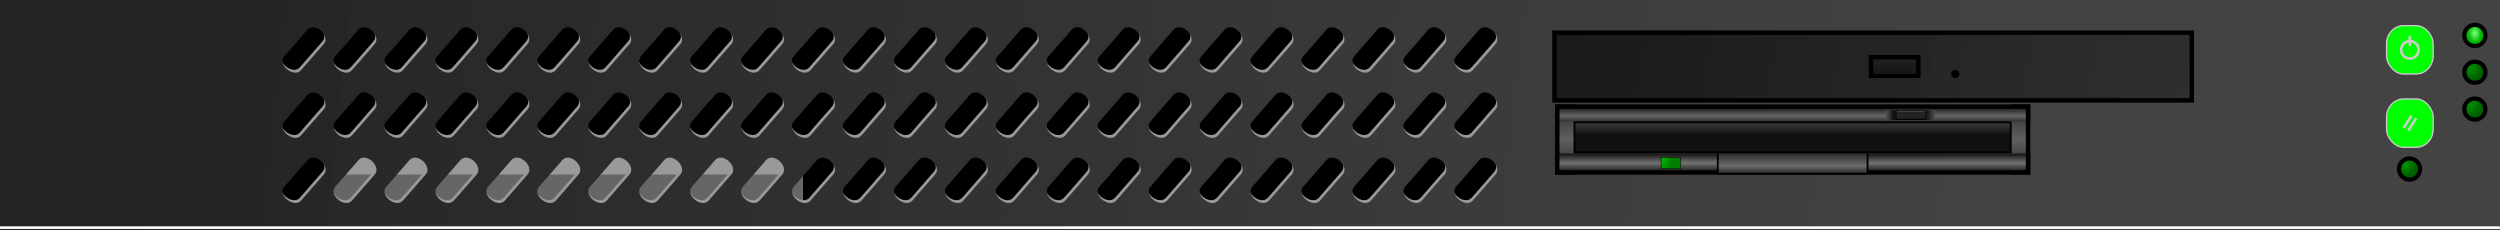 <?xml version="1.0" encoding="UTF-8" standalone="no"?>
<!-- Created with Inkscape (http://www.inkscape.org/) -->

<svg
   xmlns:dc="http://purl.org/dc/elements/1.1/"
   xmlns:cc="http://creativecommons.org/ns#"
   xmlns:rdf="http://www.w3.org/1999/02/22-rdf-syntax-ns#"
   xmlns:svg="http://www.w3.org/2000/svg"
   xmlns="http://www.w3.org/2000/svg"
   xmlns:xlink="http://www.w3.org/1999/xlink"
   xmlns:sodipodi="http://sodipodi.sourceforge.net/DTD/sodipodi-0.dtd"
   xmlns:inkscape="http://www.inkscape.org/namespaces/inkscape"
   id="svg2"
   sodipodi:docname="server_1u_front_1.svg"
   viewBox="0 0 950 87.5"
   sodipodi:version="0.32"
   version="1.0"
   inkscape:output_extension="org.inkscape.output.svg.inkscape"
   inkscape:version="0.92.3 (2405546, 2018-03-11)">
  <rect x="0" y="0" width="950" height="87.5" fill="#808080" stroke="none"/>
  <title
     id="title3152">Black 1U mini-server</title>
  <defs
     id="defs4">
    <linearGradient
       id="linearGradient6105">
      <stop
         id="stop6107"
         style="stop-color:#009200"
         offset="0" />
      <stop
         id="stop6109"
         style="stop-color:#005d00"
         offset="1" />
    </linearGradient>
    <linearGradient
       id="linearGradient6022">
      <stop
         id="stop6024"
         style="stop-color:#5d5d5d"
         offset="0" />
      <stop
         id="stop6030"
         style="stop-color:#3c3c3c;stop-opacity:.996"
         offset=".5" />
      <stop
         id="stop6026"
         style="stop-color:#1f1f1f;stop-opacity:.992"
         offset="1" />
    </linearGradient>
    <linearGradient
       id="linearGradient5723">
      <stop
         id="stop5725"
         style="stop-color:#1c1c1c"
         offset="0" />
      <stop
         id="stop5731"
         style="stop-color:#353535"
         offset=".041" />
      <stop
         id="stop5737"
         style="stop-color:#5f5f5f"
         offset=".494" />
      <stop
         id="stop5733"
         style="stop-color:#333333"
         offset=".948" />
      <stop
         id="stop5727"
         style="stop-color:#1c1c1c"
         offset="1" />
    </linearGradient>
    <linearGradient
       id="linearGradient5215">
      <stop
         id="stop5217"
         style="stop-color:#1a1a1a"
         offset="0" />
      <stop
         id="stop5233"
         style="stop-color:#1a1a1a;stop-opacity:.992"
         offset=".277" />
      <stop
         id="stop5223"
         style="stop-color:#525252;stop-opacity:.988"
         offset=".5" />
      <stop
         id="stop5225"
         style="stop-color:#1a1a1a;stop-opacity:.98"
         offset=".689" />
      <stop
         id="stop5219"
         style="stop-color:#1a1a1a;stop-opacity:.974"
         offset="1" />
    </linearGradient>
    <linearGradient
       id="linearGradient5189">
      <stop
         id="stop5191"
         style="stop-color:#282828"
         offset="0" />
      <stop
         id="stop5203"
         style="stop-color:#1a1a1a"
         offset=".446" />
      <stop
         id="stop5197"
         style="stop-color:#545454"
         offset=".577" />
      <stop
         id="stop5199"
         style="stop-color:#1a1a1a"
         offset=".723" />
      <stop
         id="stop5193"
         style="stop-color:#1a1a1a"
         offset="1" />
    </linearGradient>
    <linearGradient
       id="linearGradient4624">
      <stop
         id="stop4626"
         style="stop-color:#bfbfbf"
         offset="0" />
      <stop
         id="stop4628"
         style="stop-color:#f4f4f4"
         offset="1" />
    </linearGradient>
    <linearGradient
       id="linearGradient4632">
      <stop
         id="stop4634"
         style="stop-color:#eeeeee;stop-opacity:.957"
         offset="0" />
      <stop
         id="stop4636"
         style="stop-color:#333333"
         offset="1" />
    </linearGradient>
    <linearGradient
       id="linearGradient6215"
       y2="149.13"
       gradientUnits="userSpaceOnUse"
       x2="-337.85"
       gradientTransform="matrix(1.002,0,0,1.02,1.926,-47.431)"
       y1="70.883"
       x1="-1030.4"
       inkscape:collect="always">
      <stop
         id="stop4773"
         style="stop-color:#232323"
         offset="0" />
      <stop
         id="stop4775"
         style="stop-color:#424242;stop-opacity:.983"
         offset="1" />
    </linearGradient>
    <linearGradient
       id="linearGradient6237"
       y2="101.52"
       gradientUnits="userSpaceOnUse"
       x2="-96.48"
       gradientTransform="translate(2.7598e-5,7.246)"
       y1="26.556"
       x1="-486.42"
       inkscape:collect="always">
      <stop
         id="stop5527"
         style="stop-color:#1a1a1a"
         offset="0" />
      <stop
         id="stop5529"
         style="stop-color:#3c3c3c;stop-opacity:.983"
         offset="1" />
    </linearGradient>
    <linearGradient
       id="linearGradient6239"
       y2="-22.467"
       gradientUnits="userSpaceOnUse"
       x2="-359.71"
       gradientTransform="matrix(0.648,0,0,0.619,-129.99,58.693)"
       y1="-32.017"
       x1="-359.71"
       inkscape:collect="always">
      <stop
         id="stop5537"
         style="stop-color:#3c3c3c"
         offset="0" />
      <stop
         id="stop5559"
         style="stop-color:#212121"
         offset=".047" />
      <stop
         id="stop5543"
         style="stop-color:#1a1a1a"
         offset=".5" />
      <stop
         id="stop5545"
         style="stop-color:#181818"
         offset=".919" />
      <stop
         id="stop5539"
         style="stop-color:#282828"
         offset="1" />
    </linearGradient>
    <linearGradient
       id="linearGradient6241"
       y2="323.74"
       xlink:href="#linearGradient5723"
       gradientUnits="userSpaceOnUse"
       x2="-470.47"
       gradientTransform="translate(14.665,-178.89)"
       y1="300.76"
       x1="-470.47"
       inkscape:collect="always" />
    <linearGradient
       id="linearGradient6243"
       y2="323.74"
       xlink:href="#linearGradient5723"
       gradientUnits="userSpaceOnUse"
       x2="-470.47"
       gradientTransform="matrix(-1,0,0,1,-754.07,-178.89)"
       y1="300.76"
       x1="-470.47"
       inkscape:collect="always" />
    <linearGradient
       id="linearGradient6245"
       y2="125.11"
       gradientUnits="userSpaceOnUse"
       x2="-373.59"
       gradientTransform="translate(-1.451,-3.753)"
       y1="131.19"
       x1="-373.59"
       inkscape:collect="always">
      <stop
         id="stop5674"
         style="stop-color:#1c1c1c"
         offset="0" />
      <stop
         id="stop5680"
         style="stop-color:#666666"
         offset=".5" />
      <stop
         id="stop5676"
         style="stop-color:#1c1c1c"
         offset="1" />
    </linearGradient>
    <linearGradient
       id="linearGradient6247"
       y2="304.33"
       gradientUnits="userSpaceOnUse"
       x2="-383.48"
       gradientTransform="matrix(0.995,0,0,1,6.907,-158.79)"
       y1="297.91"
       x1="-383.48"
       inkscape:collect="always">
      <stop
         id="stop5708"
         style="stop-color:#1c1c1c"
         offset="0" />
      <stop
         id="stop5714"
         style="stop-color:#737373"
         offset=".5" />
      <stop
         id="stop5710"
         style="stop-color:#1c1c1c"
         offset="1" />
    </linearGradient>
    <linearGradient
       id="linearGradient6249"
       y2="158.56"
       gradientUnits="userSpaceOnUse"
       x2="-369.18"
       gradientTransform="translate(-0.519,-20.319)"
       y1="167.06"
       x1="-369.18"
       inkscape:collect="always">
      <stop
         id="stop5778"
         style="stop-color:#1c1c1c"
         offset="0" />
      <stop
         id="stop5794"
         style="stop-color:#6d6d6d"
         offset=".392" />
      <stop
         id="stop5780"
         style="stop-color:#252525"
         offset="1" />
    </linearGradient>
    <linearGradient
       id="linearGradient6251"
       y2="136.12"
       gradientUnits="userSpaceOnUse"
       x2="-368.23"
       gradientTransform="matrix(1.004,0,0,1,2.006,0)"
       y1="127.88"
       x1="-368.23"
       inkscape:collect="always">
      <stop
         id="stop5753"
         style="stop-color:#333333"
         offset="0" />
      <stop
         id="stop5759"
         style="stop-color:#0f0f0f"
         offset=".5" />
      <stop
         id="stop5755"
         style="stop-color:#111111"
         offset="1" />
    </linearGradient>
    <radialGradient
       id="radialGradient6253"
       gradientUnits="userSpaceOnUse"
       cy="139.48"
       cx="-419.05"
       gradientTransform="matrix(0.159,1.381,-0.863,0.099,-232.23,705.44)"
       r="3.779"
       inkscape:collect="always">
      <stop
         id="stop5817"
         style="stop-color:#00ba00"
         offset="0" />
      <stop
         id="stop5819"
         style="stop-color:#008000"
         offset="1" />
    </radialGradient>
    <linearGradient
       id="linearGradient6255"
       y2="116.09"
       gradientUnits="userSpaceOnUse"
       x2="-316.22"
       y1="116.09"
       x1="-334.97"
       inkscape:collect="always">
      <stop
         id="stop5842"
         style="stop-color:#535353"
         offset="0" />
      <stop
         id="stop5848"
         style="stop-color:#0f0f0f;stop-opacity:.984"
         offset=".148" />
      <stop
         id="stop5850"
         style="stop-color:#1a1a1a;stop-opacity:.976"
         offset=".845" />
      <stop
         id="stop5844"
         style="stop-color:#535353;stop-opacity:.965"
         offset="1" />
    </linearGradient>
    <linearGradient
       id="linearGradient6257"
       y2="117.69"
       gradientUnits="userSpaceOnUse"
       x2="-326.13"
       gradientTransform="translate(0.05,0.031)"
       y1="114.56"
       x1="-326.13"
       inkscape:collect="always">
      <stop
         id="stop5856"
         style="stop-color:#4d4d4d"
         offset="0" />
      <stop
         id="stop5862"
         style="stop-color:#232323;stop-opacity:.996"
         offset=".14" />
      <stop
         id="stop5864"
         style="stop-color:#232323;stop-opacity:.996"
         offset=".865" />
      <stop
         id="stop5858"
         style="stop-color:#000000"
         offset="1" />
    </linearGradient>
    <radialGradient
       id="radialGradient6263"
       xlink:href="#linearGradient6105"
       gradientUnits="userSpaceOnUse"
       cy="-765.37"
       cx="-789.83"
       gradientTransform="matrix(0.271,1.002,-0.965,0.261,-1314.7,225.54)"
       r="15.726"
       inkscape:collect="always" />
    <radialGradient
       id="radialGradient6265"
       gradientUnits="userSpaceOnUse"
       cy="-770.26"
       cx="-785.03"
       gradientTransform="matrix(0.019,0.788,-0.547,0.013,-1191,-134.15)"
       r="15.726"
       inkscape:collect="always">
      <stop
         id="stop6093"
         style="stop-color:#7eff7e"
         offset="0" />
      <stop
         id="stop6095"
         style="stop-color:#00b600"
         offset="1" />
    </radialGradient>
    <radialGradient
       inkscape:collect="always"
       xlink:href="#linearGradient6105"
       id="radialGradient976"
       gradientUnits="userSpaceOnUse"
       gradientTransform="matrix(0.271,1.002,-0.965,0.261,-1314.7,225.54)"
       cx="-789.83"
       cy="-765.37"
       r="15.726" />
    <radialGradient
       inkscape:collect="always"
       xlink:href="#linearGradient6105"
       id="radialGradient978"
       gradientUnits="userSpaceOnUse"
       gradientTransform="matrix(0.271,1.002,-0.965,0.261,-1314.7,225.54)"
       cx="-789.83"
       cy="-765.37"
       r="15.726" />
  </defs>
  <sodipodi:namedview
     id="base"
     fit-margin-left="0"
     inkscape:showpageshadow="false"
     inkscape:zoom="1.2084211"
     borderopacity="1.0"
     inkscape:current-layer="layer1"
     inkscape:cx="439.70675"
     inkscape:cy="-60.579334"
     inkscape:window-maximized="1"
     showgrid="false"
     fit-margin-right="0"
     inkscape:guide-bbox="true"
     showguides="true"
     bordercolor="#666666"
     inkscape:window-x="0"
     guidetolerance="10"
     objecttolerance="10"
     inkscape:window-y="0"
     fit-margin-bottom="0"
     inkscape:window-width="1920"
     inkscape:pageopacity="0.0"
     inkscape:pageshadow="2"
     pagecolor="#ffffff"
     gridtolerance="10000"
     inkscape:document-units="px"
     inkscape:window-height="1003"
     showborder="false"
     fit-margin-top="0">
    <sodipodi:guide
       id="guide4559"
       position="-361.733,628.874"
       orientation="0,1"
       inkscape:locked="false" />
  </sodipodi:namedview>
  <g
     id="layer1"
     inkscape:label="Layer 1"
     inkscape:groupmode="layer"
     transform="translate(1082.2 -17.182)">
    <g
       id="g975">
      <g
         id="g1494">
        <g
           id="g4829"
           transform="matrix(1,0,0,1.006,0,2.11)">
          <g
             id="g4030"
             transform="matrix(1,0,0,0.994,77.27,-181.33)">
            <path
               id="path3996"
               style="fill:#000000;fill-rule:evenodd"
               inkscape:connector-curvature="0"
               d="m -1063.4,197.44 v 87.5 h 483.97 v -87.5 z" />
            <g
               id="g4026">
              <rect
                 id="rect4004"
                 style="fill:#999999;fill-rule:evenodd"
                 rx="8.5"
                 ry="8.5"
                 height="35"
                 width="180"
                 y="249.94"
                 x="-1034.4" />
              <path
                 id="rect4012"
                 style="fill:#666666;fill-rule:evenodd"
                 inkscape:connector-curvature="0"
                 d="m -854.42,263.82 v 12.625 c 0,4.709 -3.791,8.5 -8.5,8.5 h -163 c -4.709,0 -8.5,-3.791 -8.5,-8.5 V 263.82" />
            </g>
          </g>
          <path
             id="path4409"
             style="fill:#999999;fill-rule:evenodd"
             inkscape:connector-curvature="0"
             d="m -986.09,14.986 v 87 h 483.97 v -87 z m 22.094,9.228 c 2.931,-0.284 6.507,3.86 4.406,6.308 l -2.188,2.486 -4.375,5.003 -2.156,2.455 c -2.569,2.863 -8.774,-1.807 -6.531,-5.034 0.072,-0.104 0.16,-0.21 0.25,-0.311 l 2.188,-2.455 4.375,-5.003 2.188,-2.486 c 0.529,-0.615 1.167,-0.898 1.844,-0.963 z m 19.344,0 c 2.931,-0.284 6.507,3.86 4.406,6.308 l -2.156,2.486 -4.375,5.003 -2.188,2.455 c -2.569,2.863 -8.743,-1.807 -6.5,-5.034 0.072,-0.104 0.16,-0.21 0.25,-0.311 l 2.156,-2.455 4.406,-5.003 2.156,-2.486 c 0.529,-0.615 1.167,-0.898 1.844,-0.963 z m 19.375,0 c 2.931,-0.284 6.507,3.86 4.406,6.308 l -2.188,2.486 -4.375,5.003 -2.156,2.455 c -2.569,2.863 -8.774,-1.807 -6.531,-5.034 0.072,-0.104 0.16,-0.21 0.25,-0.311 l 2.188,-2.455 4.375,-5.003 2.188,-2.486 c 0.529,-0.615 1.167,-0.898 1.844,-0.963 z m 19.344,0 c 2.931,-0.284 6.507,3.86 4.406,6.308 l -2.156,2.486 -4.375,5.003 -2.188,2.455 c -2.569,2.863 -8.743,-1.807 -6.5,-5.034 0.072,-0.104 0.16,-0.21 0.25,-0.311 l 2.156,-2.455 4.406,-5.003 2.156,-2.486 c 0.529,-0.615 1.167,-0.898 1.844,-0.963 z m 19.375,0 c 2.931,-0.284 6.507,3.86 4.406,6.308 l -2.188,2.486 -4.375,5.003 -2.156,2.455 c -2.569,2.863 -8.774,-1.807 -6.531,-5.034 0.072,-0.104 0.16,-0.21 0.25,-0.311 l 2.188,-2.455 4.375,-5.003 2.188,-2.486 c 0.529,-0.615 1.167,-0.898 1.844,-0.963 z m 19.344,0 c 2.931,-0.284 6.507,3.86 4.406,6.308 l -2.156,2.486 -4.375,5.003 -2.188,2.455 c -2.569,2.863 -8.743,-1.807 -6.5,-5.034 0.072,-0.104 0.16,-0.21 0.25,-0.311 l 2.156,-2.455 4.406,-5.003 2.156,-2.486 c 0.529,-0.615 1.167,-0.898 1.844,-0.963 z m 19.375,0 c 2.931,-0.284 6.507,3.86 4.406,6.308 l -2.188,2.486 -4.375,5.003 -2.156,2.455 c -2.569,2.863 -8.774,-1.807 -6.531,-5.034 0.072,-0.104 0.16,-0.21 0.25,-0.311 l 2.188,-2.455 4.375,-5.003 2.188,-2.486 c 0.529,-0.615 1.167,-0.898 1.844,-0.963 z m 19.344,0 c 2.931,-0.284 6.507,3.86 4.406,6.308 l -2.156,2.486 -4.375,5.003 -2.188,2.455 c -2.569,2.863 -8.743,-1.807 -6.5,-5.034 0.072,-0.104 0.16,-0.21 0.25,-0.311 l 2.156,-2.455 4.406,-5.003 2.156,-2.486 c 0.529,-0.615 1.167,-0.898 1.844,-0.963 z m 19.375,0 c 2.931,-0.284 6.507,3.86 4.406,6.308 l -2.188,2.486 -4.375,5.003 -2.156,2.455 c -2.569,2.863 -8.774,-1.807 -6.531,-5.034 0.072,-0.104 0.16,-0.21 0.25,-0.311 l 2.188,-2.455 4.375,-5.003 2.188,-2.486 c 0.529,-0.615 1.167,-0.898 1.844,-0.963 z m 19.344,0 c 2.931,-0.284 6.507,3.86 4.406,6.308 l -2.156,2.486 -4.375,5.003 -2.188,2.455 c -2.569,2.863 -8.743,-1.807 -6.5,-5.034 0.072,-0.104 0.16,-0.21 0.25,-0.311 l 2.156,-2.455 4.406,-5.003 2.156,-2.486 c 0.529,-0.615 1.167,-0.898 1.844,-0.963 z m 19.375,0 c 2.931,-0.284 6.507,3.86 4.406,6.308 l -2.188,2.486 -4.375,5.003 -2.156,2.455 c -2.569,2.863 -8.774,-1.807 -6.531,-5.034 0.072,-0.104 0.16,-0.21 0.25,-0.311 l 2.188,-2.455 4.375,-5.003 2.188,-2.486 c 0.529,-0.615 1.167,-0.898 1.844,-0.963 z m 19.344,0 c 2.931,-0.284 6.507,3.86 4.406,6.308 l -2.156,2.486 -4.375,5.003 -2.188,2.455 c -2.569,2.863 -8.743,-1.807 -6.5,-5.034 0.072,-0.104 0.16,-0.21 0.25,-0.311 l 2.156,-2.455 4.406,-5.003 2.156,-2.486 c 0.529,-0.615 1.167,-0.898 1.844,-0.963 z m 19.375,0 c 2.931,-0.284 6.507,3.86 4.406,6.308 l -2.188,2.486 -4.375,5.003 -2.156,2.455 c -2.569,2.863 -8.774,-1.807 -6.531,-5.034 0.072,-0.104 0.16,-0.21 0.25,-0.311 l 2.188,-2.455 4.375,-5.003 2.188,-2.486 c 0.529,-0.615 1.167,-0.898 1.844,-0.963 z m 19.344,0 c 2.931,-0.284 6.507,3.86 4.406,6.308 l -2.156,2.486 -4.375,5.003 -2.188,2.455 c -2.569,2.863 -8.743,-1.807 -6.5,-5.034 0.072,-0.104 0.16,-0.21 0.25,-0.311 l 2.156,-2.455 4.406,-5.003 2.156,-2.486 c 0.529,-0.615 1.167,-0.898 1.844,-0.963 z m 19.375,0 c 2.931,-0.284 6.507,3.86 4.406,6.308 l -2.188,2.486 -4.375,5.003 -2.156,2.455 c -2.569,2.863 -8.774,-1.807 -6.531,-5.034 0.072,-0.104 0.16,-0.21 0.25,-0.311 l 2.188,-2.455 4.375,-5.003 2.188,-2.486 c 0.529,-0.615 1.167,-0.898 1.844,-0.963 z m 19.344,0 c 2.931,-0.284 6.507,3.86 4.406,6.308 l -2.156,2.486 -4.375,5.003 -2.188,2.455 c -2.569,2.863 -8.743,-1.807 -6.5,-5.034 0.072,-0.104 0.16,-0.21 0.25,-0.311 l 2.156,-2.455 4.406,-5.003 2.156,-2.486 c 0.529,-0.615 1.167,-0.898 1.844,-0.963 z m 19.375,0 c 2.931,-0.284 6.507,3.86 4.406,6.308 l -2.188,2.486 -4.375,5.003 -2.156,2.455 c -2.569,2.863 -8.774,-1.807 -6.531,-5.034 0.072,-0.104 0.16,-0.21 0.25,-0.311 l 2.188,-2.455 4.375,-5.003 2.156,-2.486 c 0.529,-0.615 1.199,-0.898 1.875,-0.963 z m 19.344,0 c 2.931,-0.284 6.507,3.86 4.406,6.308 l -2.156,2.486 -4.375,5.003 -2.188,2.455 c -2.569,2.863 -8.743,-1.807 -6.5,-5.034 0.072,-0.104 0.16,-0.21 0.25,-0.311 l 2.156,-2.455 4.375,-5.003 2.188,-2.486 c 0.529,-0.615 1.167,-0.898 1.844,-0.963 z m 19.375,0 c 2.931,-0.284 6.507,3.86 4.406,6.308 l -2.188,2.486 -4.375,5.003 -2.156,2.455 c -2.569,2.863 -8.774,-1.807 -6.531,-5.034 0.072,-0.104 0.16,-0.21 0.25,-0.311 l 2.188,-2.455 4.375,-5.003 2.156,-2.486 c 0.529,-0.615 1.199,-0.898 1.875,-0.963 z m 19.344,0 c 2.931,-0.284 6.507,3.86 4.406,6.308 l -2.156,2.486 -4.375,5.003 -2.188,2.455 c -2.569,2.863 -8.743,-1.807 -6.5,-5.034 0.072,-0.104 0.16,-0.21 0.25,-0.311 l 2.156,-2.455 4.375,-5.003 2.188,-2.486 c 0.529,-0.615 1.167,-0.898 1.844,-0.963 z m 19.375,0 c 2.931,-0.284 6.507,3.86 4.406,6.308 l -2.188,2.486 -4.375,5.003 -2.156,2.455 c -2.569,2.863 -8.774,-1.807 -6.531,-5.034 0.072,-0.104 0.16,-0.21 0.25,-0.311 l 2.188,-2.455 4.375,-5.003 2.156,-2.486 c 0.529,-0.615 1.199,-0.898 1.875,-0.963 z m 19.344,0 c 2.931,-0.284 6.507,3.86 4.406,6.308 l -2.156,2.486 -4.375,5.003 -2.188,2.455 c -2.569,2.863 -8.743,-1.807 -6.5,-5.034 0.072,-0.104 0.16,-0.21 0.25,-0.311 l 2.156,-2.455 4.375,-5.003 2.188,-2.486 c 0.529,-0.615 1.167,-0.898 1.844,-0.963 z m 19.375,0 c 2.931,-0.284 6.507,3.86 4.406,6.308 l -2.188,2.486 -4.375,5.003 -2.156,2.455 c -2.569,2.863 -8.774,-1.807 -6.531,-5.034 0.072,-0.104 0.16,-0.21 0.25,-0.311 l 2.188,-2.455 4.375,-5.003 2.156,-2.486 c 0.529,-0.615 1.199,-0.898 1.875,-0.963 z m 19.344,0 c 2.931,-0.284 6.507,3.86 4.406,6.308 l -2.156,2.486 -4.375,5.003 -2.188,2.455 c -2.569,2.863 -8.743,-1.807 -6.5,-5.034 0.072,-0.104 0.16,-0.21 0.25,-0.311 l 2.156,-2.455 4.375,-5.003 2.188,-2.486 c 0.529,-0.615 1.167,-0.898 1.844,-0.963 z m -445.25,24.609 c 2.931,-0.284 6.507,3.891 4.406,6.339 l -2.188,2.455 -4.375,5.003 -2.156,2.486 c -2.569,2.863 -8.774,-1.838 -6.531,-5.065 0.072,-0.104 0.16,-0.179 0.25,-0.28 l 2.188,-2.486 4.375,-5.003 2.188,-2.455 c 0.529,-0.616 1.167,-0.929 1.844,-0.994 z m 19.344,0 c 2.931,-0.284 6.507,3.891 4.406,6.339 l -2.156,2.455 -4.375,5.003 -2.188,2.486 c -2.569,2.863 -8.743,-1.838 -6.5,-5.065 0.072,-0.104 0.16,-0.179 0.25,-0.28 l 2.156,-2.486 4.406,-5.003 2.156,-2.455 c 0.529,-0.616 1.167,-0.929 1.844,-0.994 z m 19.375,0 c 2.931,-0.284 6.507,3.891 4.406,6.339 l -2.188,2.455 -4.375,5.003 -2.156,2.486 c -2.569,2.863 -8.774,-1.838 -6.531,-5.065 0.072,-0.104 0.16,-0.179 0.25,-0.28 l 2.188,-2.486 4.375,-5.003 2.188,-2.455 c 0.529,-0.616 1.167,-0.929 1.844,-0.994 z m 19.344,0 c 2.931,-0.284 6.507,3.891 4.406,6.339 l -2.156,2.455 -4.375,5.003 -2.188,2.486 c -2.569,2.863 -8.743,-1.838 -6.5,-5.065 0.072,-0.104 0.16,-0.179 0.25,-0.28 l 2.156,-2.486 4.406,-5.003 2.156,-2.455 c 0.529,-0.616 1.167,-0.929 1.844,-0.994 z m 19.375,0 c 2.931,-0.284 6.507,3.891 4.406,6.339 l -2.188,2.455 -4.375,5.003 -2.156,2.486 c -2.569,2.863 -8.774,-1.838 -6.531,-5.065 0.072,-0.104 0.16,-0.179 0.25,-0.28 l 2.188,-2.486 4.375,-5.003 2.188,-2.455 c 0.529,-0.616 1.167,-0.929 1.844,-0.994 z m 19.344,0 c 2.931,-0.284 6.507,3.891 4.406,6.339 l -2.156,2.455 -4.375,5.003 -2.188,2.486 c -2.569,2.863 -8.743,-1.838 -6.5,-5.065 0.072,-0.104 0.16,-0.179 0.25,-0.28 l 2.156,-2.486 4.406,-5.003 2.156,-2.455 c 0.529,-0.616 1.167,-0.929 1.844,-0.994 z m 19.375,0 c 2.931,-0.284 6.507,3.891 4.406,6.339 l -2.188,2.455 -4.375,5.003 -2.156,2.486 c -2.569,2.863 -8.774,-1.838 -6.531,-5.065 0.072,-0.104 0.16,-0.179 0.25,-0.28 l 2.188,-2.486 4.375,-5.003 2.188,-2.455 c 0.529,-0.616 1.167,-0.929 1.844,-0.994 z m 19.344,0 c 2.931,-0.284 6.507,3.891 4.406,6.339 l -2.156,2.455 -4.375,5.003 -2.188,2.486 c -2.569,2.863 -8.743,-1.838 -6.5,-5.065 0.072,-0.104 0.16,-0.179 0.25,-0.28 l 2.156,-2.486 4.406,-5.003 2.156,-2.455 c 0.529,-0.616 1.167,-0.929 1.844,-0.994 z m 19.375,0 c 2.931,-0.284 6.507,3.891 4.406,6.339 l -2.188,2.455 -4.375,5.003 -2.156,2.486 c -2.569,2.863 -8.774,-1.838 -6.531,-5.065 0.072,-0.104 0.16,-0.179 0.25,-0.28 l 2.188,-2.486 4.375,-5.003 2.188,-2.455 c 0.529,-0.616 1.167,-0.929 1.844,-0.994 z m 19.344,0 c 2.931,-0.284 6.507,3.891 4.406,6.339 l -2.156,2.455 -4.375,5.003 -2.188,2.486 c -2.569,2.863 -8.743,-1.838 -6.5,-5.065 0.072,-0.104 0.16,-0.179 0.25,-0.28 l 2.156,-2.486 4.406,-5.003 2.156,-2.455 c 0.529,-0.616 1.167,-0.929 1.844,-0.994 z m 19.375,0 c 2.931,-0.284 6.507,3.891 4.406,6.339 l -2.188,2.455 -4.375,5.003 -2.156,2.486 c -2.569,2.863 -8.774,-1.838 -6.531,-5.065 0.072,-0.104 0.16,-0.179 0.25,-0.28 l 2.188,-2.486 4.375,-5.003 2.188,-2.455 c 0.529,-0.616 1.167,-0.929 1.844,-0.994 z m 19.344,0 c 2.931,-0.284 6.507,3.891 4.406,6.339 l -2.156,2.455 -4.375,5.003 -2.188,2.486 c -2.569,2.863 -8.743,-1.838 -6.5,-5.065 0.072,-0.104 0.16,-0.179 0.25,-0.28 l 2.156,-2.486 4.406,-5.003 2.156,-2.455 c 0.529,-0.616 1.167,-0.929 1.844,-0.994 z m 19.375,0 c 2.931,-0.284 6.507,3.891 4.406,6.339 l -2.188,2.455 -4.375,5.003 -2.156,2.486 c -2.569,2.863 -8.774,-1.838 -6.531,-5.065 0.072,-0.104 0.16,-0.179 0.25,-0.28 l 2.188,-2.486 4.375,-5.003 2.188,-2.455 c 0.529,-0.616 1.167,-0.929 1.844,-0.994 z m 19.344,0 c 2.931,-0.284 6.507,3.891 4.406,6.339 l -2.156,2.455 -4.375,5.003 -2.188,2.486 c -2.569,2.863 -8.743,-1.838 -6.5,-5.065 0.072,-0.104 0.16,-0.179 0.25,-0.28 l 2.156,-2.486 4.406,-5.003 2.156,-2.455 c 0.529,-0.616 1.167,-0.929 1.844,-0.994 z m 19.375,0 c 2.931,-0.284 6.507,3.891 4.406,6.339 l -2.188,2.455 -4.375,5.003 -2.156,2.486 c -2.569,2.863 -8.774,-1.838 -6.531,-5.065 0.072,-0.104 0.16,-0.179 0.25,-0.28 l 2.188,-2.486 4.375,-5.003 2.188,-2.455 c 0.529,-0.616 1.167,-0.929 1.844,-0.994 z m 19.344,0 c 2.931,-0.284 6.507,3.891 4.406,6.339 l -2.156,2.455 -4.375,5.003 -2.188,2.486 c -2.569,2.863 -8.743,-1.838 -6.5,-5.065 0.072,-0.104 0.16,-0.179 0.25,-0.28 l 2.156,-2.486 4.406,-5.003 2.156,-2.455 c 0.529,-0.616 1.167,-0.929 1.844,-0.994 z m 19.375,0 c 2.931,-0.284 6.507,3.891 4.406,6.339 l -2.188,2.455 -4.375,5.003 -2.156,2.486 c -2.569,2.863 -8.774,-1.838 -6.531,-5.065 0.072,-0.104 0.16,-0.179 0.25,-0.28 l 2.188,-2.486 4.375,-5.003 2.156,-2.455 c 0.529,-0.616 1.199,-0.929 1.875,-0.994 z m 19.344,0 c 2.931,-0.284 6.507,3.891 4.406,6.339 l -2.156,2.455 -4.375,5.003 -2.188,2.486 c -2.569,2.863 -8.743,-1.838 -6.5,-5.065 0.072,-0.104 0.16,-0.179 0.25,-0.28 l 2.156,-2.486 4.375,-5.003 2.188,-2.455 c 0.529,-0.616 1.167,-0.929 1.844,-0.994 z m 19.375,0 c 2.931,-0.284 6.507,3.891 4.406,6.339 l -2.188,2.455 -4.375,5.003 -2.156,2.486 c -2.569,2.863 -8.774,-1.838 -6.531,-5.065 0.072,-0.104 0.16,-0.179 0.25,-0.28 l 2.188,-2.486 4.375,-5.003 2.156,-2.455 c 0.529,-0.616 1.199,-0.929 1.875,-0.994 z m 19.344,0 c 2.931,-0.284 6.507,3.891 4.406,6.339 l -2.156,2.455 -4.375,5.003 -2.188,2.486 c -2.569,2.863 -8.743,-1.838 -6.5,-5.065 0.072,-0.104 0.16,-0.179 0.25,-0.28 l 2.156,-2.486 4.375,-5.003 2.188,-2.455 c 0.529,-0.616 1.167,-0.929 1.844,-0.994 z m 19.375,0 c 2.931,-0.284 6.507,3.891 4.406,6.339 l -2.188,2.455 -4.375,5.003 -2.156,2.486 c -2.569,2.863 -8.774,-1.838 -6.531,-5.065 0.072,-0.104 0.16,-0.179 0.25,-0.28 l 2.188,-2.486 4.375,-5.003 2.156,-2.455 c 0.529,-0.616 1.199,-0.929 1.875,-0.994 z m 19.344,0 c 2.931,-0.284 6.507,3.891 4.406,6.339 l -2.156,2.455 -4.375,5.003 -2.188,2.486 c -2.569,2.863 -8.743,-1.838 -6.5,-5.065 0.072,-0.104 0.16,-0.179 0.25,-0.28 l 2.156,-2.486 4.375,-5.003 2.188,-2.455 c 0.529,-0.616 1.167,-0.929 1.844,-0.994 z m 19.375,0 c 2.931,-0.284 6.507,3.891 4.406,6.339 l -2.188,2.455 -4.375,5.003 -2.156,2.486 c -2.569,2.863 -8.774,-1.838 -6.531,-5.065 0.072,-0.104 0.16,-0.179 0.25,-0.28 l 2.188,-2.486 4.375,-5.003 2.156,-2.455 c 0.529,-0.616 1.199,-0.929 1.875,-0.994 z m 19.344,0 c 2.931,-0.284 6.507,3.891 4.406,6.339 l -2.156,2.455 -4.375,5.003 -2.188,2.486 c -2.569,2.863 -8.743,-1.838 -6.5,-5.065 0.072,-0.104 0.16,-0.179 0.25,-0.28 l 2.156,-2.486 4.375,-5.003 2.188,-2.455 c 0.529,-0.616 1.167,-0.929 1.844,-0.994 z m -445.25,24.64 c 2.931,-0.284 6.507,3.86 4.406,6.308 l -2.188,2.486 -4.375,5.003 -2.156,2.455 c -2.569,2.863 -8.774,-1.807 -6.531,-5.034 0.072,-0.104 0.16,-0.21 0.25,-0.311 l 2.188,-2.455 4.375,-5.003 2.188,-2.486 c 0.529,-0.616 1.167,-0.898 1.844,-0.963 z m 19.344,0 c 2.931,-0.284 6.507,3.86 4.406,6.308 l -2.156,2.486 -4.375,5.003 -2.188,2.455 c -2.569,2.863 -8.743,-1.807 -6.5,-5.034 0.072,-0.104 0.16,-0.21 0.25,-0.311 l 2.156,-2.455 4.406,-5.003 2.156,-2.486 c 0.529,-0.616 1.167,-0.898 1.844,-0.963 z m 19.375,0 c 2.931,-0.284 6.507,3.86 4.406,6.308 l -2.188,2.486 -4.375,5.003 -2.156,2.455 c -2.569,2.863 -8.774,-1.807 -6.531,-5.034 0.072,-0.104 0.16,-0.21 0.25,-0.311 l 2.188,-2.455 4.375,-5.003 2.188,-2.486 c 0.529,-0.616 1.167,-0.898 1.844,-0.963 z m 19.344,0 c 2.931,-0.284 6.507,3.86 4.406,6.308 l -2.156,2.486 -4.375,5.003 -2.188,2.455 c -2.569,2.863 -8.743,-1.807 -6.5,-5.034 0.072,-0.104 0.16,-0.21 0.25,-0.311 l 2.156,-2.455 4.406,-5.003 2.156,-2.486 c 0.529,-0.616 1.167,-0.898 1.844,-0.963 z m 19.375,0 c 2.931,-0.284 6.507,3.86 4.406,6.308 l -2.188,2.486 -4.375,5.003 -2.156,2.455 c -2.569,2.863 -8.774,-1.807 -6.531,-5.034 0.072,-0.104 0.16,-0.21 0.25,-0.311 l 2.188,-2.455 4.375,-5.003 2.188,-2.486 c 0.529,-0.616 1.167,-0.898 1.844,-0.963 z m 19.344,0 c 2.931,-0.284 6.507,3.86 4.406,6.308 l -2.156,2.486 -4.375,5.003 -2.188,2.455 c -2.569,2.863 -8.743,-1.807 -6.5,-5.034 0.072,-0.104 0.16,-0.21 0.25,-0.311 l 2.156,-2.455 4.406,-5.003 2.156,-2.486 c 0.529,-0.616 1.167,-0.898 1.844,-0.963 z m 19.375,0 c 2.931,-0.284 6.507,3.86 4.406,6.308 l -2.188,2.486 -4.375,5.003 -2.156,2.455 c -2.569,2.863 -8.774,-1.807 -6.531,-5.034 0.072,-0.104 0.16,-0.21 0.25,-0.311 l 2.188,-2.455 4.375,-5.003 2.188,-2.486 c 0.529,-0.616 1.167,-0.898 1.844,-0.963 z m 19.344,0 c 2.931,-0.284 6.507,3.86 4.406,6.308 l -2.156,2.486 -4.375,5.003 -2.188,2.455 c -2.569,2.863 -8.743,-1.807 -6.5,-5.034 0.072,-0.104 0.16,-0.21 0.25,-0.311 l 2.156,-2.455 4.406,-5.003 2.156,-2.486 c 0.529,-0.616 1.167,-0.898 1.844,-0.963 z m 19.375,0 c 2.931,-0.284 6.507,3.86 4.406,6.308 l -2.188,2.486 -4.375,5.003 -2.156,2.455 c -2.569,2.863 -8.774,-1.807 -6.531,-5.034 0.072,-0.104 0.16,-0.21 0.25,-0.311 l 2.188,-2.455 4.375,-5.003 2.188,-2.486 c 0.529,-0.616 1.167,-0.898 1.844,-0.963 z m 19.344,0 c 2.931,-0.284 6.507,3.86 4.406,6.308 l -2.156,2.486 -4.375,5.003 -2.188,2.455 c -2.569,2.863 -8.743,-1.807 -6.5,-5.034 0.072,-0.104 0.16,-0.21 0.25,-0.311 l 2.156,-2.455 4.406,-5.003 2.156,-2.486 c 0.529,-0.616 1.167,-0.898 1.844,-0.963 z m 19.375,0 c 2.931,-0.284 6.507,3.86 4.406,6.308 l -2.188,2.486 -4.375,5.003 -2.156,2.455 c -2.569,2.863 -8.774,-1.807 -6.531,-5.034 0.072,-0.104 0.16,-0.21 0.25,-0.311 l 2.188,-2.455 4.375,-5.003 2.188,-2.486 c 0.529,-0.616 1.167,-0.898 1.844,-0.963 z m 19.344,0 c 2.931,-0.284 6.507,3.86 4.406,6.308 l -2.156,2.486 -4.375,5.003 -2.188,2.455 c -2.569,2.863 -8.743,-1.807 -6.5,-5.034 0.072,-0.104 0.16,-0.21 0.25,-0.311 l 2.156,-2.455 4.406,-5.003 2.156,-2.486 c 0.529,-0.616 1.167,-0.898 1.844,-0.963 z m 19.375,0 c 2.931,-0.284 6.507,3.86 4.406,6.308 l -2.188,2.486 -4.375,5.003 -2.156,2.455 c -2.569,2.863 -8.774,-1.807 -6.531,-5.034 0.072,-0.104 0.16,-0.21 0.25,-0.311 l 2.188,-2.455 4.375,-5.003 2.188,-2.486 c 0.529,-0.616 1.167,-0.898 1.844,-0.963 z m 19.344,0 c 2.931,-0.284 6.507,3.86 4.406,6.308 l -2.156,2.486 -4.375,5.003 -2.188,2.455 c -2.569,2.863 -8.743,-1.807 -6.5,-5.034 0.072,-0.104 0.16,-0.21 0.25,-0.311 l 2.156,-2.455 4.406,-5.003 2.156,-2.486 c 0.529,-0.616 1.167,-0.898 1.844,-0.963 z m 19.375,0 c 2.931,-0.284 6.507,3.86 4.406,6.308 l -2.188,2.486 -4.375,5.003 -2.156,2.455 c -2.569,2.863 -8.774,-1.807 -6.531,-5.034 0.072,-0.104 0.16,-0.21 0.25,-0.311 l 2.188,-2.455 4.375,-5.003 2.188,-2.486 c 0.529,-0.616 1.167,-0.898 1.844,-0.963 z m 19.344,0 c 2.931,-0.284 6.507,3.86 4.406,6.308 l -2.156,2.486 -4.375,5.003 -2.188,2.455 c -2.569,2.863 -8.743,-1.807 -6.5,-5.034 0.072,-0.104 0.16,-0.21 0.25,-0.311 l 2.156,-2.455 4.406,-5.003 2.156,-2.486 c 0.529,-0.616 1.167,-0.898 1.844,-0.963 z m 19.375,0 c 2.931,-0.284 6.507,3.86 4.406,6.308 l -2.188,2.486 -4.375,5.003 -2.156,2.455 c -2.569,2.863 -8.774,-1.807 -6.531,-5.034 0.072,-0.104 0.16,-0.21 0.25,-0.311 l 2.188,-2.455 4.375,-5.003 2.156,-2.486 c 0.529,-0.616 1.199,-0.898 1.875,-0.963 z m 19.344,0 c 2.931,-0.284 6.507,3.86 4.406,6.308 l -2.156,2.486 -4.375,5.003 -2.188,2.455 c -2.569,2.863 -8.743,-1.807 -6.5,-5.034 0.072,-0.104 0.16,-0.21 0.25,-0.311 l 2.156,-2.455 4.375,-5.003 2.188,-2.486 c 0.529,-0.616 1.167,-0.898 1.844,-0.963 z m 19.375,0 c 2.931,-0.284 6.507,3.86 4.406,6.308 l -2.188,2.486 -4.375,5.003 -2.156,2.455 c -2.569,2.863 -8.774,-1.807 -6.531,-5.034 0.072,-0.104 0.16,-0.21 0.25,-0.311 l 2.188,-2.455 4.375,-5.003 2.156,-2.486 c 0.529,-0.616 1.199,-0.898 1.875,-0.963 z m 19.344,0 c 2.931,-0.284 6.507,3.86 4.406,6.308 l -2.156,2.486 -4.375,5.003 -2.188,2.455 c -2.569,2.863 -8.743,-1.807 -6.5,-5.034 0.072,-0.104 0.16,-0.21 0.25,-0.311 l 2.156,-2.455 4.375,-5.003 2.188,-2.486 c 0.529,-0.616 1.167,-0.898 1.844,-0.963 z m 19.375,0 c 2.931,-0.284 6.507,3.86 4.406,6.308 l -2.188,2.486 -4.375,5.003 -2.156,2.455 c -2.569,2.863 -8.774,-1.807 -6.531,-5.034 0.072,-0.104 0.16,-0.21 0.25,-0.311 l 2.188,-2.455 4.375,-5.003 2.156,-2.486 c 0.529,-0.616 1.199,-0.898 1.875,-0.963 z m 19.344,0 c 2.931,-0.284 6.507,3.86 4.406,6.308 l -2.156,2.486 -4.375,5.003 -2.188,2.455 c -2.569,2.863 -8.743,-1.807 -6.5,-5.034 0.072,-0.104 0.16,-0.21 0.25,-0.311 l 2.156,-2.455 4.375,-5.003 2.188,-2.486 c 0.529,-0.616 1.167,-0.898 1.844,-0.963 z m 19.375,0 c 2.931,-0.284 6.507,3.86 4.406,6.308 l -2.188,2.486 -4.375,5.003 -2.156,2.455 c -2.569,2.863 -8.774,-1.807 -6.531,-5.034 0.072,-0.104 0.16,-0.21 0.25,-0.311 l 2.188,-2.455 4.375,-5.003 2.156,-2.486 c 0.529,-0.616 1.199,-0.898 1.875,-0.963 z m 19.344,0 c 2.931,-0.284 6.507,3.86 4.406,6.308 l -2.156,2.486 -4.375,5.003 -2.188,2.455 c -2.569,2.863 -8.743,-1.807 -6.5,-5.034 0.072,-0.104 0.16,-0.21 0.25,-0.311 l 2.156,-2.455 4.375,-5.003 2.188,-2.486 c 0.529,-0.616 1.167,-0.898 1.844,-0.963 z" />
        </g>
        <path
           id="path4993"
           style="fill:url(#linearGradient6215);fill-rule:evenodd"
           inkscape:connector-curvature="0"
           d="m -1082.2,17.182 v 87.5 h 950 v -87.5 z m 118.66,10.375 c 2.931,-0.286 6.507,3.882 4.406,6.344 l -2.188,2.5 -4.375,5.031 -2.156,2.469 c -2.569,2.879 -8.774,-1.817 -6.531,-5.062 0.072,-0.105 0.16,-0.211 0.25,-0.312 l 2.188,-2.469 4.375,-5.031 2.188,-2.5 c 0.529,-0.619 1.167,-0.903 1.844,-0.969 z m 19.344,0 c 2.931,-0.286 6.507,3.882 4.406,6.344 l -2.156,2.5 -4.375,5.031 -2.188,2.469 c -2.569,2.879 -8.743,-1.817 -6.5,-5.062 0.072,-0.105 0.16,-0.211 0.25,-0.312 l 2.156,-2.469 4.406,-5.031 2.156,-2.5 c 0.529,-0.619 1.167,-0.903 1.844,-0.969 z m 19.375,0 c 2.931,-0.286 6.507,3.882 4.406,6.344 l -2.188,2.5 -4.375,5.031 -2.156,2.469 c -2.569,2.879 -8.774,-1.817 -6.531,-5.062 0.072,-0.105 0.16,-0.211 0.25,-0.312 l 2.188,-2.469 4.375,-5.031 2.188,-2.5 c 0.529,-0.619 1.167,-0.903 1.844,-0.969 z m 19.344,0 c 2.931,-0.286 6.507,3.882 4.406,6.344 l -2.156,2.5 -4.375,5.031 -2.188,2.469 c -2.569,2.879 -8.743,-1.817 -6.5,-5.062 0.072,-0.105 0.16,-0.211 0.25,-0.312 l 2.156,-2.469 4.406,-5.031 2.156,-2.5 c 0.529,-0.619 1.167,-0.903 1.844,-0.969 z m 19.375,0 c 2.931,-0.286 6.507,3.882 4.406,6.344 l -2.188,2.5 -4.375,5.031 -2.156,2.469 c -2.569,2.879 -8.774,-1.817 -6.531,-5.062 0.072,-0.105 0.16,-0.211 0.25,-0.312 l 2.188,-2.469 4.375,-5.031 2.188,-2.5 c 0.529,-0.619 1.167,-0.903 1.844,-0.969 z m 19.344,0 c 2.931,-0.286 6.507,3.882 4.406,6.344 l -2.156,2.5 -4.375,5.031 -2.188,2.469 c -2.569,2.879 -8.743,-1.817 -6.5,-5.062 0.072,-0.105 0.16,-0.211 0.25,-0.312 l 2.156,-2.469 4.406,-5.031 2.156,-2.5 c 0.529,-0.619 1.167,-0.903 1.844,-0.969 z m 19.375,0 c 2.931,-0.286 6.507,3.882 4.406,6.344 l -2.188,2.5 -4.375,5.031 -2.156,2.469 c -2.569,2.879 -8.774,-1.817 -6.531,-5.062 0.072,-0.105 0.16,-0.211 0.25,-0.312 l 2.188,-2.469 4.375,-5.031 2.188,-2.5 c 0.529,-0.619 1.167,-0.903 1.844,-0.969 z m 19.344,0 c 2.931,-0.286 6.507,3.882 4.406,6.344 l -2.156,2.5 -4.375,5.031 -2.188,2.469 c -2.569,2.879 -8.743,-1.817 -6.5,-5.062 0.072,-0.105 0.16,-0.211 0.25,-0.312 l 2.156,-2.469 4.406,-5.031 2.156,-2.5 c 0.529,-0.619 1.167,-0.903 1.844,-0.969 z m 19.375,0 c 2.931,-0.286 6.507,3.882 4.406,6.344 l -2.188,2.5 -4.375,5.031 -2.156,2.469 c -2.569,2.879 -8.774,-1.817 -6.531,-5.062 0.072,-0.105 0.16,-0.211 0.25,-0.312 l 2.188,-2.469 4.375,-5.031 2.188,-2.5 c 0.529,-0.619 1.167,-0.903 1.844,-0.969 z m 19.344,0 c 2.931,-0.286 6.507,3.882 4.406,6.344 l -2.156,2.5 -4.375,5.031 -2.188,2.469 c -2.569,2.879 -8.743,-1.817 -6.5,-5.062 0.072,-0.105 0.16,-0.211 0.25,-0.312 l 2.156,-2.469 4.406,-5.031 2.156,-2.5 c 0.529,-0.619 1.167,-0.903 1.844,-0.969 z m 19.375,0 c 2.931,-0.286 6.507,3.882 4.406,6.344 l -2.188,2.5 -4.375,5.031 -2.156,2.469 c -2.569,2.879 -8.774,-1.817 -6.531,-5.062 0.072,-0.105 0.16,-0.211 0.25,-0.312 l 2.188,-2.469 4.375,-5.031 2.188,-2.5 c 0.529,-0.619 1.167,-0.903 1.844,-0.969 z m 19.344,0 c 2.931,-0.286 6.507,3.882 4.406,6.344 l -2.156,2.5 -4.375,5.031 -2.188,2.469 c -2.569,2.879 -8.743,-1.817 -6.5,-5.062 0.072,-0.105 0.16,-0.211 0.25,-0.312 l 2.156,-2.469 4.406,-5.031 2.156,-2.5 c 0.529,-0.619 1.167,-0.903 1.844,-0.969 z m 19.375,0 c 2.931,-0.286 6.507,3.882 4.406,6.344 l -2.188,2.5 -4.375,5.031 -2.156,2.469 c -2.569,2.879 -8.774,-1.817 -6.531,-5.062 0.072,-0.105 0.16,-0.211 0.25,-0.312 l 2.188,-2.469 4.375,-5.031 2.188,-2.5 c 0.529,-0.619 1.167,-0.903 1.844,-0.969 z m 19.344,0 c 2.931,-0.286 6.507,3.882 4.406,6.344 l -2.156,2.5 -4.375,5.031 -2.188,2.469 c -2.569,2.879 -8.743,-1.817 -6.5,-5.062 0.072,-0.105 0.16,-0.211 0.25,-0.312 l 2.156,-2.469 4.406,-5.031 2.156,-2.5 c 0.529,-0.619 1.167,-0.903 1.844,-0.969 z m 19.375,0 c 2.931,-0.286 6.507,3.882 4.406,6.344 l -2.188,2.5 -4.375,5.031 -2.156,2.469 c -2.569,2.879 -8.774,-1.817 -6.531,-5.062 0.072,-0.105 0.16,-0.211 0.25,-0.312 l 2.188,-2.469 4.375,-5.031 2.188,-2.5 c 0.529,-0.619 1.167,-0.903 1.844,-0.969 z m 19.344,0 c 2.931,-0.286 6.507,3.882 4.406,6.344 l -2.156,2.5 -4.375,5.031 -2.188,2.469 c -2.569,2.879 -8.743,-1.817 -6.5,-5.062 0.072,-0.105 0.16,-0.211 0.25,-0.312 l 2.156,-2.469 4.406,-5.031 2.156,-2.5 c 0.529,-0.619 1.167,-0.903 1.844,-0.969 z m 19.375,0 c 2.931,-0.286 6.507,3.882 4.406,6.344 l -2.188,2.5 -4.375,5.031 -2.156,2.469 c -2.569,2.879 -8.774,-1.817 -6.531,-5.062 0.072,-0.105 0.16,-0.211 0.25,-0.312 l 2.188,-2.469 4.375,-5.031 2.156,-2.5 c 0.529,-0.619 1.199,-0.903 1.875,-0.969 z m 19.344,0 c 2.931,-0.286 6.507,3.882 4.406,6.344 l -2.156,2.5 -4.375,5.031 -2.188,2.469 c -2.569,2.879 -8.743,-1.817 -6.5,-5.062 0.072,-0.105 0.16,-0.211 0.25,-0.312 l 2.156,-2.469 4.375,-5.031 2.188,-2.5 c 0.529,-0.619 1.167,-0.903 1.844,-0.969 z m 19.375,0 c 2.931,-0.286 6.507,3.882 4.406,6.344 l -2.188,2.5 -4.375,5.031 -2.156,2.469 c -2.569,2.879 -8.774,-1.817 -6.531,-5.062 0.072,-0.105 0.16,-0.211 0.25,-0.312 l 2.188,-2.469 4.375,-5.031 2.156,-2.5 c 0.529,-0.619 1.199,-0.903 1.875,-0.969 z m 19.344,0 c 2.931,-0.286 6.507,3.882 4.406,6.344 l -2.156,2.5 -4.375,5.031 -2.188,2.469 c -2.569,2.879 -8.743,-1.817 -6.5,-5.062 0.072,-0.105 0.16,-0.211 0.25,-0.312 l 2.156,-2.469 4.375,-5.031 2.188,-2.5 c 0.529,-0.619 1.167,-0.903 1.844,-0.969 z m 19.375,0 c 2.931,-0.286 6.507,3.882 4.406,6.344 l -2.188,2.5 -4.375,5.031 -2.156,2.469 c -2.569,2.879 -8.774,-1.817 -6.531,-5.062 0.072,-0.105 0.16,-0.211 0.25,-0.312 l 2.188,-2.469 4.375,-5.031 2.156,-2.5 c 0.529,-0.619 1.199,-0.903 1.875,-0.969 z m 19.344,0 c 2.931,-0.286 6.507,3.882 4.406,6.344 l -2.156,2.5 -4.375,5.031 -2.188,2.469 c -2.569,2.879 -8.743,-1.817 -6.5,-5.062 0.072,-0.105 0.16,-0.211 0.25,-0.312 l 2.156,-2.469 4.375,-5.031 2.188,-2.5 c 0.529,-0.619 1.167,-0.903 1.844,-0.969 z m 19.375,0 c 2.931,-0.286 6.507,3.882 4.406,6.344 l -2.188,2.5 -4.375,5.031 -2.156,2.469 c -2.569,2.879 -8.774,-1.817 -6.531,-5.062 0.072,-0.105 0.16,-0.211 0.25,-0.312 l 2.188,-2.469 4.375,-5.031 2.156,-2.5 c 0.529,-0.619 1.199,-0.903 1.875,-0.969 z m 19.344,0 c 2.931,-0.286 6.507,3.882 4.406,6.344 l -2.156,2.5 -4.375,5.031 -2.188,2.469 c -2.569,2.879 -8.743,-1.817 -6.5,-5.062 0.072,-0.105 0.16,-0.211 0.25,-0.312 l 2.156,-2.469 4.375,-5.031 2.188,-2.5 c 0.529,-0.619 1.167,-0.903 1.844,-0.969 z m -445.25,24.75 c 2.931,-0.286 6.507,3.913 4.406,6.375 l -2.188,2.469 -4.375,5.031 -2.156,2.5 c -2.569,2.879 -8.774,-1.848 -6.531,-5.094 0.072,-0.105 0.16,-0.18 0.25,-0.281 l 2.188,-2.5 4.375,-5.031 2.188,-2.469 c 0.529,-0.619 1.167,-0.934 1.844,-1 z m 19.344,0 c 2.931,-0.286 6.507,3.913 4.406,6.375 l -2.156,2.469 -4.375,5.031 -2.188,2.5 c -2.569,2.879 -8.743,-1.848 -6.5,-5.094 0.072,-0.105 0.16,-0.18 0.25,-0.281 l 2.156,-2.5 4.406,-5.031 2.156,-2.469 c 0.529,-0.619 1.167,-0.934 1.844,-1 z m 19.375,0 c 2.931,-0.286 6.507,3.913 4.406,6.375 l -2.188,2.469 -4.375,5.031 -2.156,2.5 c -2.569,2.879 -8.774,-1.848 -6.531,-5.094 0.072,-0.105 0.16,-0.18 0.25,-0.281 l 2.188,-2.5 4.375,-5.031 2.188,-2.469 c 0.529,-0.619 1.167,-0.934 1.844,-1 z m 19.344,0 c 2.931,-0.286 6.507,3.913 4.406,6.375 l -2.156,2.469 -4.375,5.031 -2.188,2.5 c -2.569,2.879 -8.743,-1.848 -6.5,-5.094 0.072,-0.105 0.16,-0.18 0.25,-0.281 l 2.156,-2.5 4.406,-5.031 2.156,-2.469 c 0.529,-0.619 1.167,-0.934 1.844,-1 z m 19.375,0 c 2.931,-0.286 6.507,3.913 4.406,6.375 l -2.188,2.469 -4.375,5.031 -2.156,2.5 c -2.569,2.879 -8.774,-1.848 -6.531,-5.094 0.072,-0.105 0.16,-0.18 0.25,-0.281 l 2.188,-2.5 4.375,-5.031 2.188,-2.469 c 0.529,-0.619 1.167,-0.934 1.844,-1 z m 19.344,0 c 2.931,-0.286 6.507,3.913 4.406,6.375 l -2.156,2.469 -4.375,5.031 -2.188,2.5 c -2.569,2.879 -8.743,-1.848 -6.5,-5.094 0.072,-0.105 0.16,-0.18 0.25,-0.281 l 2.156,-2.5 4.406,-5.031 2.156,-2.469 c 0.529,-0.619 1.167,-0.934 1.844,-1 z m 19.375,0 c 2.931,-0.286 6.507,3.913 4.406,6.375 l -2.188,2.469 -4.375,5.031 -2.156,2.5 c -2.569,2.879 -8.774,-1.848 -6.531,-5.094 0.072,-0.105 0.16,-0.18 0.25,-0.281 l 2.188,-2.5 4.375,-5.031 2.188,-2.469 c 0.529,-0.619 1.167,-0.934 1.844,-1 z m 19.344,0 c 2.931,-0.286 6.507,3.913 4.406,6.375 l -2.156,2.469 -4.375,5.031 -2.188,2.5 c -2.569,2.879 -8.743,-1.848 -6.5,-5.094 0.072,-0.105 0.16,-0.18 0.25,-0.281 l 2.156,-2.5 4.406,-5.031 2.156,-2.469 c 0.529,-0.619 1.167,-0.934 1.844,-1 z m 19.375,0 c 2.931,-0.286 6.507,3.913 4.406,6.375 l -2.188,2.469 -4.375,5.031 -2.156,2.5 c -2.569,2.879 -8.774,-1.848 -6.531,-5.094 0.072,-0.105 0.16,-0.18 0.25,-0.281 l 2.188,-2.5 4.375,-5.031 2.188,-2.469 c 0.529,-0.619 1.167,-0.934 1.844,-1 z m 19.344,0 c 2.931,-0.286 6.507,3.913 4.406,6.375 l -2.156,2.469 -4.375,5.031 -2.188,2.5 c -2.569,2.879 -8.743,-1.848 -6.5,-5.094 0.072,-0.105 0.16,-0.18 0.25,-0.281 l 2.156,-2.5 4.406,-5.031 2.156,-2.469 c 0.529,-0.619 1.167,-0.934 1.844,-1 z m 19.375,0 c 2.931,-0.286 6.507,3.913 4.406,6.375 l -2.188,2.469 -4.375,5.031 -2.156,2.5 c -2.569,2.879 -8.774,-1.848 -6.531,-5.094 0.072,-0.105 0.16,-0.18 0.25,-0.281 l 2.188,-2.5 4.375,-5.031 2.188,-2.469 c 0.529,-0.619 1.167,-0.934 1.844,-1 z m 19.344,0 c 2.931,-0.286 6.507,3.913 4.406,6.375 l -2.156,2.469 -4.375,5.031 -2.188,2.5 c -2.569,2.879 -8.743,-1.848 -6.5,-5.094 0.072,-0.105 0.16,-0.18 0.25,-0.281 l 2.156,-2.5 4.406,-5.031 2.156,-2.469 c 0.529,-0.619 1.167,-0.934 1.844,-1 z m 19.375,0 c 2.931,-0.286 6.507,3.913 4.406,6.375 l -2.188,2.469 -4.375,5.031 -2.156,2.5 c -2.569,2.879 -8.774,-1.848 -6.531,-5.094 0.072,-0.105 0.16,-0.18 0.25,-0.281 l 2.188,-2.5 4.375,-5.031 2.188,-2.469 c 0.529,-0.619 1.167,-0.934 1.844,-1 z m 19.344,0 c 2.931,-0.286 6.507,3.913 4.406,6.375 l -2.156,2.469 -4.375,5.031 -2.188,2.5 c -2.569,2.879 -8.743,-1.848 -6.5,-5.094 0.072,-0.105 0.16,-0.18 0.25,-0.281 l 2.156,-2.5 4.406,-5.031 2.156,-2.469 c 0.529,-0.619 1.167,-0.934 1.844,-1 z m 19.375,0 c 2.931,-0.286 6.507,3.913 4.406,6.375 l -2.188,2.469 -4.375,5.031 -2.156,2.5 c -2.569,2.879 -8.774,-1.848 -6.531,-5.094 0.072,-0.105 0.16,-0.18 0.25,-0.281 l 2.188,-2.5 4.375,-5.031 2.188,-2.469 c 0.529,-0.619 1.167,-0.934 1.844,-1 z m 19.344,0 c 2.931,-0.286 6.507,3.913 4.406,6.375 l -2.156,2.469 -4.375,5.031 -2.188,2.5 c -2.569,2.879 -8.743,-1.848 -6.5,-5.094 0.072,-0.105 0.16,-0.18 0.25,-0.281 l 2.156,-2.5 4.406,-5.031 2.156,-2.469 c 0.529,-0.619 1.167,-0.934 1.844,-1 z m 19.375,0 c 2.931,-0.286 6.507,3.913 4.406,6.375 l -2.188,2.469 -4.375,5.031 -2.156,2.5 c -2.569,2.879 -8.774,-1.848 -6.531,-5.094 0.072,-0.105 0.16,-0.18 0.25,-0.281 l 2.188,-2.5 4.375,-5.031 2.156,-2.469 c 0.529,-0.619 1.199,-0.934 1.875,-1 z m 19.344,0 c 2.931,-0.286 6.507,3.913 4.406,6.375 l -2.156,2.469 -4.375,5.031 -2.188,2.5 c -2.569,2.879 -8.743,-1.848 -6.5,-5.094 0.072,-0.105 0.16,-0.18 0.25,-0.281 l 2.156,-2.5 4.375,-5.031 2.188,-2.469 c 0.529,-0.619 1.167,-0.934 1.844,-1 z m 19.375,0 c 2.931,-0.286 6.507,3.913 4.406,6.375 l -2.188,2.469 -4.375,5.031 -2.156,2.5 c -2.569,2.879 -8.774,-1.848 -6.531,-5.094 0.072,-0.105 0.16,-0.18 0.25,-0.281 l 2.188,-2.5 4.375,-5.031 2.156,-2.469 c 0.529,-0.619 1.199,-0.934 1.875,-1 z m 19.344,0 c 2.931,-0.286 6.507,3.913 4.406,6.375 l -2.156,2.469 -4.375,5.031 -2.188,2.5 c -2.569,2.879 -8.743,-1.848 -6.5,-5.094 0.072,-0.105 0.16,-0.18 0.25,-0.281 l 2.156,-2.5 4.375,-5.031 2.188,-2.469 c 0.529,-0.619 1.167,-0.934 1.844,-1 z m 19.375,0 c 2.931,-0.286 6.507,3.913 4.406,6.375 l -2.188,2.469 -4.375,5.031 -2.156,2.5 c -2.569,2.879 -8.774,-1.848 -6.531,-5.094 0.072,-0.105 0.16,-0.18 0.25,-0.281 l 2.188,-2.5 4.375,-5.031 2.156,-2.469 c 0.529,-0.619 1.199,-0.934 1.875,-1 z m 19.344,0 c 2.931,-0.286 6.507,3.913 4.406,6.375 l -2.156,2.469 -4.375,5.031 -2.188,2.5 c -2.569,2.879 -8.743,-1.848 -6.5,-5.094 0.072,-0.105 0.16,-0.18 0.25,-0.281 l 2.156,-2.5 4.375,-5.031 2.188,-2.469 c 0.529,-0.619 1.167,-0.934 1.844,-1 z m 19.375,0 c 2.931,-0.286 6.507,3.913 4.406,6.375 l -2.188,2.469 -4.375,5.031 -2.156,2.5 c -2.569,2.879 -8.774,-1.848 -6.531,-5.094 0.072,-0.105 0.16,-0.18 0.25,-0.281 l 2.188,-2.5 4.375,-5.031 2.156,-2.469 c 0.529,-0.619 1.199,-0.934 1.875,-1 z m 19.344,0 c 2.931,-0.286 6.507,3.913 4.406,6.375 l -2.156,2.469 -4.375,5.031 -2.188,2.5 c -2.569,2.879 -8.743,-1.848 -6.5,-5.094 0.072,-0.105 0.16,-0.18 0.25,-0.281 l 2.156,-2.5 4.375,-5.031 2.188,-2.469 c 0.529,-0.619 1.167,-0.934 1.844,-1 z m -445.25,24.781 c 2.931,-0.286 6.507,3.882 4.406,6.344 l -2.188,2.5 -4.375,5.031 -2.156,2.469 c -2.569,2.879 -8.774,-1.817 -6.531,-5.062 0.072,-0.105 0.16,-0.211 0.25,-0.312 l 2.188,-2.469 4.375,-5.031 2.188,-2.5 c 0.529,-0.619 1.167,-0.903 1.844,-0.969 z m 19.344,0 c 2.931,-0.286 6.507,3.882 4.406,6.344 l -2.156,2.5 -4.375,5.031 -2.188,2.469 c -2.569,2.879 -8.743,-1.817 -6.5,-5.062 0.072,-0.105 0.16,-0.211 0.25,-0.312 l 2.156,-2.469 4.406,-5.031 2.156,-2.5 c 0.529,-0.619 1.167,-0.903 1.844,-0.969 z m 19.375,0 c 2.931,-0.286 6.507,3.882 4.406,6.344 l -2.188,2.5 -4.375,5.031 -2.156,2.469 c -2.569,2.879 -8.774,-1.817 -6.531,-5.062 0.072,-0.105 0.16,-0.211 0.25,-0.312 l 2.188,-2.469 4.375,-5.031 2.188,-2.5 c 0.529,-0.619 1.167,-0.903 1.844,-0.969 z m 19.344,0 c 2.931,-0.286 6.507,3.882 4.406,6.344 l -2.156,2.5 -4.375,5.031 -2.188,2.469 c -2.569,2.879 -8.743,-1.817 -6.5,-5.062 0.072,-0.105 0.16,-0.211 0.25,-0.312 l 2.156,-2.469 4.406,-5.031 2.156,-2.5 c 0.529,-0.619 1.167,-0.903 1.844,-0.969 z m 19.375,0 c 2.931,-0.286 6.507,3.882 4.406,6.344 l -2.188,2.5 -4.375,5.031 -2.156,2.469 c -2.569,2.879 -8.774,-1.817 -6.531,-5.062 0.072,-0.105 0.16,-0.211 0.25,-0.312 l 2.188,-2.469 4.375,-5.031 2.188,-2.5 c 0.529,-0.619 1.167,-0.903 1.844,-0.969 z m 19.344,0 c 2.931,-0.286 6.507,3.882 4.406,6.344 l -2.156,2.5 -4.375,5.031 -2.188,2.469 c -2.569,2.879 -8.743,-1.817 -6.5,-5.062 0.072,-0.105 0.16,-0.211 0.25,-0.312 l 2.156,-2.469 4.406,-5.031 2.156,-2.5 c 0.529,-0.619 1.167,-0.903 1.844,-0.969 z m 19.375,0 c 2.931,-0.286 6.507,3.882 4.406,6.344 l -2.188,2.5 -4.375,5.031 -2.156,2.469 c -2.569,2.879 -8.774,-1.817 -6.531,-5.062 0.072,-0.105 0.16,-0.211 0.25,-0.312 l 2.188,-2.469 4.375,-5.031 2.188,-2.5 c 0.529,-0.619 1.167,-0.903 1.844,-0.969 z m 19.344,0 c 2.931,-0.286 6.507,3.882 4.406,6.344 l -2.156,2.5 -4.375,5.031 -2.188,2.469 c -2.569,2.879 -8.743,-1.817 -6.5,-5.062 0.072,-0.105 0.16,-0.211 0.25,-0.312 l 2.156,-2.469 4.406,-5.031 2.156,-2.5 c 0.529,-0.619 1.167,-0.903 1.844,-0.969 z m 19.375,0 c 2.931,-0.286 6.507,3.882 4.406,6.344 l -2.188,2.5 -4.375,5.031 -2.156,2.469 c -2.569,2.879 -8.774,-1.817 -6.531,-5.062 0.072,-0.105 0.16,-0.211 0.25,-0.312 l 2.188,-2.469 4.375,-5.031 2.188,-2.5 c 0.529,-0.619 1.167,-0.903 1.844,-0.969 z m 19.344,0 c 2.931,-0.286 6.507,3.882 4.406,6.344 l -2.156,2.5 -4.375,5.031 -2.188,2.469 c -2.569,2.879 -8.743,-1.817 -6.5,-5.062 0.072,-0.105 0.16,-0.211 0.25,-0.312 l 2.156,-2.469 4.406,-5.031 2.156,-2.5 c 0.529,-0.619 1.167,-0.903 1.844,-0.969 z m 19.375,0 c 2.931,-0.286 6.507,3.882 4.406,6.344 l -2.188,2.5 -4.375,5.031 -2.156,2.469 c -2.569,2.879 -8.774,-1.817 -6.531,-5.062 0.072,-0.105 0.16,-0.211 0.25,-0.312 l 2.188,-2.469 4.375,-5.031 2.188,-2.5 c 0.529,-0.619 1.167,-0.903 1.844,-0.969 z m 19.344,0 c 2.931,-0.286 6.507,3.882 4.406,6.344 l -2.156,2.5 -4.375,5.031 -2.188,2.469 c -2.569,2.879 -8.743,-1.817 -6.5,-5.062 0.072,-0.105 0.16,-0.211 0.25,-0.312 l 2.156,-2.469 4.406,-5.031 2.156,-2.5 c 0.529,-0.619 1.167,-0.903 1.844,-0.969 z m 19.375,0 c 2.931,-0.286 6.507,3.882 4.406,6.344 l -2.188,2.5 -4.375,5.031 -2.156,2.469 c -2.569,2.879 -8.774,-1.817 -6.531,-5.062 0.072,-0.105 0.16,-0.211 0.25,-0.312 l 2.188,-2.469 4.375,-5.031 2.188,-2.5 c 0.529,-0.619 1.167,-0.903 1.844,-0.969 z m 19.344,0 c 2.931,-0.286 6.507,3.882 4.406,6.344 l -2.156,2.5 -4.375,5.031 -2.188,2.469 c -2.569,2.879 -8.743,-1.817 -6.5,-5.062 0.072,-0.105 0.16,-0.211 0.25,-0.312 l 2.156,-2.469 4.406,-5.031 2.156,-2.5 c 0.529,-0.619 1.167,-0.903 1.844,-0.969 z m 19.375,0 c 2.931,-0.286 6.507,3.882 4.406,6.344 l -2.188,2.5 -4.375,5.031 -2.156,2.469 c -2.569,2.879 -8.774,-1.817 -6.531,-5.062 0.072,-0.105 0.16,-0.211 0.25,-0.312 l 2.188,-2.469 4.375,-5.031 2.188,-2.5 c 0.529,-0.619 1.167,-0.903 1.844,-0.969 z m 19.344,0 c 2.931,-0.286 6.507,3.882 4.406,6.344 l -2.156,2.5 -4.375,5.031 -2.188,2.469 c -2.569,2.879 -8.743,-1.817 -6.5,-5.062 0.072,-0.105 0.16,-0.211 0.25,-0.312 l 2.156,-2.469 4.406,-5.031 2.156,-2.5 c 0.529,-0.619 1.167,-0.903 1.844,-0.969 z m 19.375,0 c 2.931,-0.286 6.507,3.882 4.406,6.344 l -2.188,2.5 -4.375,5.031 -2.156,2.469 c -2.569,2.879 -8.774,-1.817 -6.531,-5.062 0.072,-0.105 0.16,-0.211 0.25,-0.312 l 2.188,-2.469 4.375,-5.031 2.156,-2.5 c 0.529,-0.619 1.199,-0.903 1.875,-0.969 z m 19.344,0 c 2.931,-0.286 6.507,3.882 4.406,6.344 l -2.156,2.5 -4.375,5.031 -2.188,2.469 c -2.569,2.879 -8.743,-1.817 -6.5,-5.062 0.072,-0.105 0.16,-0.211 0.25,-0.312 l 2.156,-2.469 4.375,-5.031 2.188,-2.5 c 0.529,-0.619 1.167,-0.903 1.844,-0.969 z m 19.375,0 c 2.931,-0.286 6.507,3.882 4.406,6.344 l -2.188,2.5 -4.375,5.031 -2.156,2.469 c -2.569,2.879 -8.774,-1.817 -6.531,-5.062 0.072,-0.105 0.16,-0.211 0.25,-0.312 l 2.188,-2.469 4.375,-5.031 2.156,-2.5 c 0.529,-0.619 1.199,-0.903 1.875,-0.969 z m 19.344,0 c 2.931,-0.286 6.507,3.882 4.406,6.344 l -2.156,2.5 -4.375,5.031 -2.188,2.469 c -2.569,2.879 -8.743,-1.817 -6.5,-5.062 0.072,-0.105 0.16,-0.211 0.25,-0.312 l 2.156,-2.469 4.375,-5.031 2.188,-2.5 c 0.529,-0.619 1.167,-0.903 1.844,-0.969 z m 19.375,0 c 2.931,-0.286 6.507,3.882 4.406,6.344 l -2.188,2.5 -4.375,5.031 -2.156,2.469 c -2.569,2.879 -8.774,-1.817 -6.531,-5.062 0.072,-0.105 0.16,-0.211 0.25,-0.312 l 2.188,-2.469 4.375,-5.031 2.156,-2.5 c 0.529,-0.619 1.199,-0.903 1.875,-0.969 z m 19.344,0 c 2.931,-0.286 6.507,3.882 4.406,6.344 l -2.156,2.5 -4.375,5.031 -2.188,2.469 c -2.569,2.879 -8.743,-1.817 -6.5,-5.062 0.072,-0.105 0.16,-0.211 0.25,-0.312 l 2.156,-2.469 4.375,-5.031 2.188,-2.5 c 0.529,-0.619 1.167,-0.903 1.844,-0.969 z m 19.375,0 c 2.931,-0.286 6.507,3.882 4.406,6.344 l -2.188,2.5 -4.375,5.031 -2.156,2.469 c -2.569,2.879 -8.774,-1.817 -6.531,-5.062 0.072,-0.105 0.16,-0.211 0.25,-0.312 l 2.188,-2.469 4.375,-5.031 2.156,-2.5 c 0.529,-0.619 1.199,-0.903 1.875,-0.969 z m 19.344,0 c 2.931,-0.286 6.507,3.882 4.406,6.344 l -2.156,2.5 -4.375,5.031 -2.188,2.469 c -2.569,2.879 -8.743,-1.817 -6.5,-5.062 0.072,-0.105 0.16,-0.211 0.25,-0.312 l 2.156,-2.469 4.375,-5.031 2.188,-2.5 c 0.529,-0.619 1.167,-0.903 1.844,-0.969 z" />
        <g
           id="g5563"
           transform="translate(-0.009,0.638)">
          <rect
             id="rect5523"
             style="fill:url(#linearGradient6237);fill-rule:evenodd;stroke:#000000;stroke-width:1.7;stroke-linecap:round"
             rx="7.9016997e-17"
             ry="7.9016997e-17"
             height="25.714"
             width="242.17"
             y="28.975"
             x="-491.48" />
          <rect
             id="rect5533"
             style="fill:url(#linearGradient6239);fill-rule:evenodd;stroke:#000000;stroke-width:1.7;stroke-linecap:round"
             rx="7.9016997e-17"
             ry="7.9016997e-17"
             height="7.064"
             width="17.976"
             y="38.3"
             x="-371.2" />
          <circle
             id="path5561"
             style="fill:#000000;fill-rule:evenodd"
             transform="matrix(0.737,0,0,0.737,-53.094,50.355)"
             cx="-388.183"
             cy="-7.726"
             r="2.111" />
        </g>
        <g
           id="g5874"
           transform="translate(-31.283,-63.194)">
          <g
             id="g5827">
            <g
               id="g5804">
              <g
                 id="g5743">
                <path
                   id="path5721"
                   style="fill:url(#linearGradient6241);fill-rule:evenodd;stroke:#000000;stroke-width:1.7;stroke-linecap:round"
                   inkscape:connector-curvature="0"
                   d="m -452.94,145.89 h -6.218 v -10e-6 -24.996 h 6.218" />
                <path
                   id="path5739"
                   style="fill:url(#linearGradient6243);fill-rule:evenodd;stroke:#000000;stroke-width:1.7;stroke-linecap:round"
                   inkscape:connector-curvature="0"
                   d="m -286.47,145.89 h 6.218 v -10e-6 -24.996 h -6.218" />
                <path
                   id="path5662"
                   style="fill:url(#linearGradient6245);fill-rule:evenodd;stroke:#000000;stroke-width:1.7;stroke-linecap:round"
                   inkscape:connector-curvature="0"
                   d="m -459.16,126.58 v -5.687 h 178.91 v 5.687" />
                <path
                   id="rect5684"
                   style="fill:url(#linearGradient6247);fill-rule:evenodd;stroke:#000000;stroke-width:1.7;stroke-linecap:round"
                   inkscape:connector-curvature="0"
                   d="m -280.25,138.68 v 7.218 10e-6 l -178.91,-10e-6 v 10e-6 -7.218" />
              </g>
              <path
                 id="rect5769"
                 style="fill:url(#linearGradient6249);fill-rule:evenodd;stroke:#000000;stroke-width:0.7;stroke-linecap:round"
                 inkscape:connector-curvature="0"
                 d="m -341.25,138.59 v 7.806 -1e-5 l -56.913,1e-5 v -1e-5 -7.806" />
              <rect
                 id="rect5749"
                 style="fill:url(#linearGradient6251);fill-rule:evenodd;stroke:#000000;stroke-width:0.7;stroke-linecap:round"
                 rx="7.9016997e-17"
                 ry="7.9016997e-17"
                 height="11.412"
                 width="165.74"
                 y="126.85"
                 x="-452.6" />
            </g>
            <rect
               id="rect5813"
               style="fill:url(#radialGradient6253);fill-rule:evenodd;stroke:#000000;stroke-width:0.2;stroke-linecap:round"
               rx="7.9016997e-17"
               ry="7.9016997e-17"
               height="4.317"
               width="7.359"
               y="140.2"
               x="-419.69" />
          </g>
          <g
             id="g5866"
             transform="translate(0.794,8.039)">
            <rect
               id="rect5838"
               style="fill:url(#linearGradient6255);fill-rule:evenodd"
               rx="7.9016997e-17"
               ry="7.9016997e-17"
               height="3.771"
               width="18.55"
               y="114.2"
               x="-334.87" />
            <rect
               id="rect5852"
               style="fill:url(#linearGradient6257);fill-rule:evenodd;stroke:#000000;stroke-width:0.2;stroke-linecap:round"
               rx="7.9016997e-17"
               ry="7.9016997e-17"
               height="3.487"
               width="11.123"
               y="114.35"
               x="-331.16" />
          </g>
        </g>
        <g
           id="g6051"
           transform="translate(67.991,586.94)"
           style="fill:#00ff00">
          <rect
             id="rect6009"
             style="fill:#00ff00;fill-rule:evenodd;stroke:#cccccc;stroke-width:0.5;stroke-linecap:round"
             rx="6.5"
             ry="6.9"
             height="18.379"
             width="17.707"
             y="-560.02"
             x="-243.3" />
          <path
             id="path6048"
             style="fill:#00ff00;stroke:#cccccc;stroke-linecap:round"
             inkscape:connector-curvature="0"
             d="m -231.13,-550.83 c 0,1.83 -1.485,3.315 -3.315,3.315 -1.83,0 -3.315,-1.485 -3.315,-3.315 0,-1.83 1.485,-3.315 3.315,-3.315 1.83,0 3.315,1.485 3.315,3.315 z m -3.315,-4.836 v 2.925" />
        </g>
        <g
           id="g6067"
           transform="translate(91.53,578.196)"
           style="fill:#00ff00">
          <rect
             id="rect6032"
             style="fill:#00ff00;fill-rule:evenodd;stroke:#cccccc;stroke-width:0.5;stroke-linecap:round"
             rx="6.5"
             ry="6.9"
             height="18.379"
             width="17.707"
             y="-523.41"
             x="-266.83" />
          <path
             id="path6064"
             style="fill:#00ff00;stroke:#cccccc"
             inkscape:connector-curvature="0"
             d="m -260.4,-512.35 3.038,-4.71 m -1.231,5.694 3.038,-4.71" />
        </g>
        <g
           transform="translate(67.991,580.65)"
           id="g6136">
          <circle
             r="13.807"
             cy="-759.807"
             cx="-784.53"
             transform="matrix(0.291,0,0,0.291,-6.261,-278.14)"
             style="fill:url(#radialGradient976);fill-rule:evenodd;stroke:#000000;stroke-width:5.505;stroke-linecap:round"
             id="path6119" />
          <g
             id="g6131">
            <circle
               r="13.807"
               cy="-759.807"
               cx="-784.53"
               transform="matrix(0.291,0,0,0.291,18.564,-328.91)"
               style="fill:url(#radialGradient6265);fill-rule:evenodd;stroke:#000000;stroke-width:5.505;stroke-linecap:round"
               id="path6087" />
            <circle
               r="13.807"
               cy="-759.807"
               cx="-784.53"
               transform="matrix(0.291,0,0,0.291,18.557,-300.91)"
               style="fill:url(#radialGradient978);fill-rule:evenodd;stroke:#000000;stroke-width:5.506;stroke-linecap:round"
               id="path6121" />
            <circle
               r="13.807"
               cy="-759.807"
               cx="-784.53"
               transform="matrix(0.291,0,0,0.291,18.564,-314.91)"
               style="fill:url(#radialGradient6263);fill-rule:evenodd;stroke:#000000;stroke-width:5.505;stroke-linecap:round"
               id="path6127" />
          </g>
        </g>
      </g>
      <path
         inkscape:connector-curvature="0"
         id="path933"
         d="m -1082.2,103.682 h 950"
         style="fill:#000000;fill-opacity:1;stroke:#ffffff;stroke-width:1;stroke-linecap:butt;stroke-linejoin:miter;stroke-miterlimit:4;stroke-dasharray:none;stroke-opacity:1" />
    </g>
  </g>
</svg>
